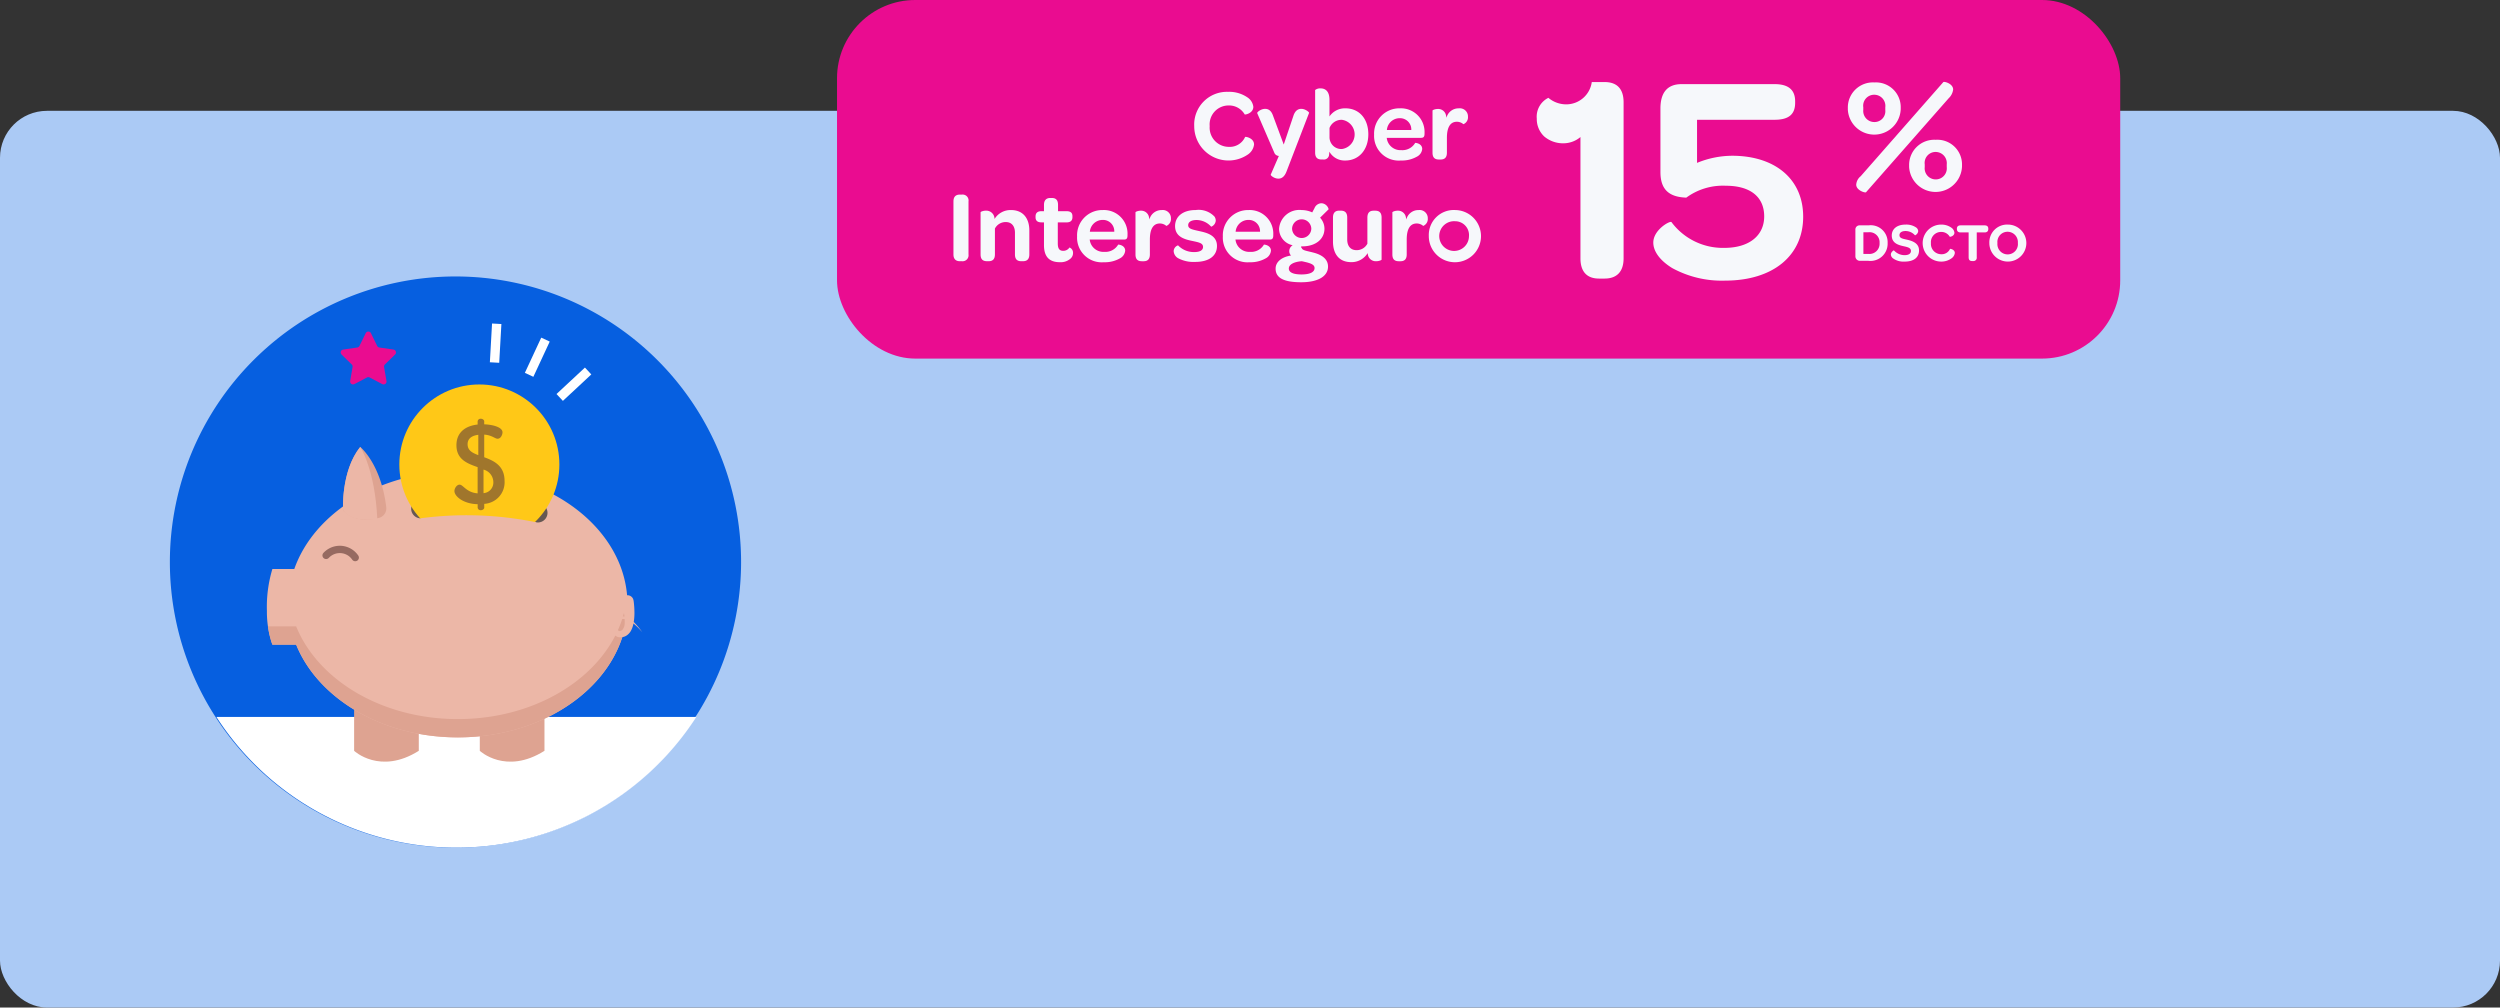 <svg xmlns="http://www.w3.org/2000/svg" width="319.494" height="128.76" viewBox="0 0 319.494 128.76"><rect x="0" y="0" width="319.494" height="128.76" fill="#333333" stroke="none"/><defs><style>.a{fill:#abcaf5;}.b{fill:#ea0c90;}.c{isolation:isolate;}.d{fill:#f6f8fb;}.e{fill:#065fe0;}.f{fill:#fff;}.g{fill:#dea391;}.h{fill:#ecb7a7;}.i{fill:#665853;}.j{fill:#ffc817;}.k{fill:#a0762c;}.l{fill:#966a61;}</style></defs><g transform="translate(-3847.166 -1630.433)"><rect class="a" width="319.494" height="114.596" rx="6" transform="translate(3847.166 1644.597)"/><rect class="b" width="163.99" height="45.827" rx="10" transform="translate(3954.135 1630.433)"/><g class="c"><g class="c"><path class="d" d="M4004.115,1642.171a4.094,4.094,0,0,1,2.457.7,1.675,1.675,0,0,1,.767,1.209c0,.846-1.079,1.04-1.105.976a2.3,2.3,0,0,0-2.054-1.145,2.42,2.42,0,0,0-2.418,2.64,2.456,2.456,0,0,0,2.444,2.651,2.147,2.147,0,0,0,2.08-1.261c.027-.078,1.145.118,1.145.962a1.8,1.8,0,0,1-.807,1.287,4.38,4.38,0,0,1-6.838-3.627A4.181,4.181,0,0,1,4004.115,1642.171Z"/><path class="d" d="M4009.562,1652.754l1.04-2.393a.65.65,0,0,1-.585-.416l-2.184-5.056c-.039-.1.441-.534,1-.546.441,0,.806.22,1.04.923l1.352,3.639,1.222-3.627c.221-.715.611-.935,1.027-.935.507,0,1.027.428.988.519l-2.886,7.5c-.273.69-.638.9-1.04.9C4010,1653.261,4009.522,1652.845,4009.562,1652.754Z"/><path class="d" d="M4017.024,1650.192a.668.668,0,0,1-.754.624h-.2c-.481,0-.832-.194-.832-.883v-7.995a1.031,1.031,0,0,1,.7-.209c.533,0,1.131.287,1.131,1.469v2.119a2.387,2.387,0,0,1,2.041-1.04c1.716,0,2.925,1.287,2.925,3.316,0,1.975-1.2,3.353-2.938,3.353a2.241,2.241,0,0,1-2.041-1.131Zm1.651-4.446a1.649,1.649,0,0,0-1.6,1.04v1.235a1.51,1.51,0,0,0,1.586,1.457,1.885,1.885,0,0,0,.013-3.732Z"/><path class="d" d="M4026.059,1644.277a3.021,3.021,0,0,1,3.159,3.172v.117c-.013.313-.1.482-.443.482h-4.393l.039.208a1.759,1.759,0,0,0,1.819,1.364,1.891,1.891,0,0,0,1.781-.923c.014-.025.9.053.9.781a1.24,1.24,0,0,1-.7.988,3.888,3.888,0,0,1-2.029.48,3.15,3.15,0,0,1-3.418-3.3A3.224,3.224,0,0,1,4026.059,1644.277Zm-.013,1.261a1.642,1.642,0,0,0-1.639,1.509h3.12A1.44,1.44,0,0,0,4026.046,1645.538Z"/><path class="d" d="M4034.769,1645.344a.951.951,0,0,1-.585.962,1.274,1.274,0,0,0-.832-.313c-.884,0-1.275.78-1.275,2.055v1.9c0,.663-.338.871-.806.871h-.2c-.494,0-.832-.194-.832-.871v-5.382c0-.065.313-.208.69-.208a1.014,1.014,0,0,1,1,.689,2.9,2.9,0,0,1,.09.442,1.586,1.586,0,0,1,1.574-1.209A1.042,1.042,0,0,1,4034.769,1645.344Z"/></g><g class="c"><path class="d" d="M3969.015,1656.173c0-.586.286-.871.819-.871h.26a.759.759,0,0,1,.845.871v6.772a.764.764,0,0,1-.845.871h-.26c-.533,0-.819-.3-.819-.871Z"/><path class="d" d="M3978.713,1659.891v3.054c0,.663-.351.871-.818.871h-.2c-.48,0-.819-.194-.819-.871v-2.768c0-.846-.429-1.365-1.17-1.365a1.532,1.532,0,0,0-1.392.832v3.3c0,.663-.338.871-.8.871h-.2c-.494,0-.832-.194-.832-.871v-5.382c0-.065.325-.208.689-.208a1.054,1.054,0,0,1,1.093,1.067,2.4,2.4,0,0,1,2.091-1.145C3978.012,1657.277,3978.713,1658.447,3978.713,1659.891Z"/><path class="d" d="M3980.584,1661.763v-2.912h-.324c-.521,0-.754-.235-.754-.651v-.1c0-.43.233-.676.74-.676h.338v-.807c0-.6.3-.884.819-.884h.169c.482,0,.807.208.807.884v.807h1.1c.521,0,.742.221.742.637v.117c0,.441-.235.676-.754.676h-1.118v2.7c0,.624.194.935.7.935a.931.931,0,0,0,.793-.428.719.719,0,0,1,.455.714.928.928,0,0,1-.313.7,1.893,1.893,0,0,1-1.365.467C3981.234,1663.946,3980.584,1663.206,3980.584,1661.763Z"/><path class="d" d="M3988.1,1657.277a3.021,3.021,0,0,1,3.159,3.172v.117c-.014.313-.1.482-.443.482h-4.393l.039.208a1.758,1.758,0,0,0,1.819,1.364,1.894,1.894,0,0,0,1.782-.923c.012-.025.9.053.9.781a1.242,1.242,0,0,1-.7.988,3.881,3.881,0,0,1-2.027.48,3.151,3.151,0,0,1-3.42-3.3A3.225,3.225,0,0,1,3988.1,1657.277Zm-.013,1.261a1.642,1.642,0,0,0-1.639,1.509h3.12A1.439,1.439,0,0,0,3988.086,1658.538Z"/><path class="d" d="M3996.809,1658.344a.95.95,0,0,1-.586.962,1.269,1.269,0,0,0-.832-.313c-.883,0-1.274.78-1.274,2.055v1.9c0,.663-.338.871-.806.871h-.2c-.494,0-.832-.194-.832-.871v-5.382c0-.065.312-.208.689-.208a1.016,1.016,0,0,1,1,.689,2.932,2.932,0,0,1,.09.442,1.586,1.586,0,0,1,1.574-1.209A1.042,1.042,0,0,1,3996.809,1658.344Z"/><path class="d" d="M3997.159,1662.517a.809.809,0,0,1,.56-.729,2.766,2.766,0,0,0,2.093.858c.714,0,1.1-.247,1.1-.649,0-.494-.507-.586-1.352-.768-.871-.181-2.222-.467-2.222-1.9,0-1.234,1-2.054,2.638-2.054a2.786,2.786,0,0,1,2.405.845.938.938,0,0,1,.156.521.911.911,0,0,1-.584.766,2.522,2.522,0,0,0-1.859-.857c-.7,0-1.08.26-1.08.663,0,.455.494.546,1.353.74.9.2,2.326.482,2.326,1.911,0,1.275-1.013,2.041-2.795,2.041a4.172,4.172,0,0,1-2.183-.48A1.107,1.107,0,0,1,3997.159,1662.517Z"/><path class="d" d="M4006.728,1657.277a3.021,3.021,0,0,1,3.159,3.172v.117c-.014.313-.1.482-.443.482h-4.393l.039.208a1.758,1.758,0,0,0,1.819,1.364,1.891,1.891,0,0,0,1.781-.923c.013-.025.9.053.9.781a1.241,1.241,0,0,1-.7.988,3.882,3.882,0,0,1-2.028.48,3.151,3.151,0,0,1-3.419-3.3A3.225,3.225,0,0,1,4006.728,1657.277Zm-.013,1.261a1.642,1.642,0,0,0-1.639,1.509h3.12A1.44,1.44,0,0,0,4006.715,1658.538Z"/><path class="d" d="M4010.186,1664.766c0-.9.832-1.508,1.975-1.677a.8.8,0,0,1-.233-.585.888.888,0,0,1,.441-.729,2.166,2.166,0,0,1-1.742-2.092,2.6,2.6,0,0,1,2.887-2.406,3.28,3.28,0,0,1,1.351.3l.286-.533a.986.986,0,0,1,.911-.637,1,1,0,0,1,.9.768l-1.093,1.079a2.078,2.078,0,0,1,.56,1.4c0,1.314-1.08,2.224-2.731,2.263-.091,0-.169.013-.259.013a.235.235,0,0,0,.09.208c.091.311.637.35,1.521.585s1.834.714,1.834,1.781c0,1.222-1.248,2-3.42,2C4011.2,1666.508,4010.186,1665.936,4010.186,1664.766Zm4.978-.078c0-.417-.455-.585-1.053-.742-.181-.039-.377-.091-.585-.13-.936.066-1.651.391-1.651.937,0,.48.547.754,1.625.754S4015.164,1665.208,4015.164,1664.688Zm-.416-5.032a1.229,1.229,0,0,0-2.457,0,1.229,1.229,0,0,0,2.457,0Z"/><path class="d" d="M4023.73,1658.239v5.369c0,.066-.324.208-.688.208a1.014,1.014,0,0,1-1.026-.688,2.019,2.019,0,0,1-.066-.352,2.4,2.4,0,0,1-2.093,1.158c-1.651,0-2.339-1.158-2.339-2.626v-3.069c0-.663.337-.884.793-.884h.207c.481,0,.819.208.819.884v2.8c0,.859.442,1.365,1.2,1.365a1.539,1.539,0,0,0,1.378-.832v-3.328c0-.663.325-.884.793-.884h.194C4023.393,1657.355,4023.73,1657.563,4023.73,1658.239Z"/><path class="d" d="M4029.633,1658.344a.952.952,0,0,1-.584.962,1.274,1.274,0,0,0-.832-.313c-.885,0-1.276.78-1.276,2.055v1.9c0,.663-.337.871-.8.871h-.2c-.494,0-.832-.194-.832-.871v-5.382c0-.065.312-.208.689-.208a1.014,1.014,0,0,1,1,.689,3.2,3.2,0,0,1,.092.442,1.582,1.582,0,0,1,1.572-1.209A1.041,1.041,0,0,1,4029.633,1658.344Z"/><path class="d" d="M4033.156,1657.277a3.335,3.335,0,1,1-3.392,3.316A3.194,3.194,0,0,1,4033.156,1657.277Zm-.013,1.43a1.9,1.9,0,1,0,1.755,1.911A1.769,1.769,0,0,0,4033.143,1658.707Z"/></g></g><g class="c"><g class="c"><path class="d" d="M4049.144,1663.447v-15.5a3.4,3.4,0,0,1-2.2.8,3.717,3.717,0,0,1-2.431-.874,3.056,3.056,0,0,1-.95-2.279,2.688,2.688,0,0,1,1.481-2.66,3.538,3.538,0,0,0,2.318.836,3.3,3.3,0,0,0,3.23-2.85h1.634c1.595,0,2.431.874,2.431,2.584v19.947c0,1.672-.836,2.583-2.431,2.583h-.723C4049.941,1666.03,4049.144,1665.119,4049.144,1663.447Z"/><path class="d" d="M4060.886,1664.7c-1.558-.95-2.432-2.128-2.432-3.267,0-1.634,2.128-2.812,2.318-2.622a8.183,8.183,0,0,0,6.763,3.3c3.153,0,5.091-1.557,5.091-4.027s-1.747-3.913-4.9-3.913a7.9,7.9,0,0,0-5.054,1.519c-2.2-.076-3.306-1.026-3.306-3.267V1644.3c0-1.976.836-3.115,2.7-3.115h11.893c1.748,0,2.622.721,2.622,2.2v.19c0,1.482-.836,2.165-2.622,2.165h-9.916v5.51a11.928,11.928,0,0,1,4.483-.912c5.471,0,9.081,2.964,9.081,7.789,0,4.977-3.837,8.169-9.993,8.169A13.207,13.207,0,0,1,4060.886,1664.7Z"/></g></g><g class="c"><g class="c"><path class="d" d="M4083.315,1644.393v-.168a3.205,3.205,0,0,1,3.4-3.255,3.165,3.165,0,0,1,3.359,3.234v.168a3.383,3.383,0,0,1-6.761.021Zm1.072,9.637a1.5,1.5,0,0,1,.566-1.071l10.562-12.03c.1-.127,1.259.188,1.259.944a1.841,1.841,0,0,1-.567,1.112l-10.561,12.01C4085.541,1655.122,4084.387,1654.765,4084.387,1654.03Zm3.716-9.553v-.336a1.425,1.425,0,0,0-1.407-1.6,1.4,1.4,0,0,0-1.407,1.6v.336a1.414,1.414,0,0,0,1.428,1.553A1.384,1.384,0,0,0,4088.1,1644.477Zm3.044,7.243v-.168a3.217,3.217,0,0,1,3.4-3.254,3.154,3.154,0,0,1,3.359,3.233v.168a3.383,3.383,0,0,1-6.761.021Zm4.808.063v-.336a1.434,1.434,0,0,0-1.406-1.595,1.4,1.4,0,0,0-1.407,1.595v.336a1.416,1.416,0,1,0,2.813,0Z"/></g></g><g class="c"><g class="c"><path class="d" d="M4084.281,1659.808a.525.525,0,0,1,.539-.575h1.149a2.162,2.162,0,0,1,2.43,2.248,2.2,2.2,0,0,1-2.465,2.284h-1.079a.571.571,0,0,1-.574-.568Zm3.089,1.68a1.284,1.284,0,0,0-1.43-1.373h-.636v2.767h.623A1.3,1.3,0,0,0,4087.37,1661.488Z"/><path class="d" d="M4088.816,1662.945c0-.287.358-.547.393-.511a1.846,1.846,0,0,0,1.345.609c.539,0,.826-.2.826-.546,0-.406-.455-.49-.987-.609-.722-.161-1.464-.428-1.464-1.359,0-.841.672-1.394,1.764-1.394a2.216,2.216,0,0,1,1.3.337.619.619,0,0,1,.316.5.671.671,0,0,1-.407.539,1.619,1.619,0,0,0-1.205-.554c-.49,0-.784.2-.784.533,0,.392.406.449.967.575.819.181,1.534.517,1.534,1.372,0,.9-.666,1.428-1.856,1.428a2.273,2.273,0,0,1-1.464-.413A.647.647,0,0,1,4088.816,1662.945Z"/><path class="d" d="M4095.2,1659.135a2.2,2.2,0,0,1,1.323.379.9.9,0,0,1,.413.651c0,.455-.581.56-.594.525a1.242,1.242,0,0,0-1.107-.617,1.3,1.3,0,0,0-1.3,1.422,1.323,1.323,0,0,0,1.316,1.429,1.16,1.16,0,0,0,1.121-.679c.014-.042.616.063.616.518a.971.971,0,0,1-.434.693,2.209,2.209,0,0,1-1.366.406,2.364,2.364,0,0,1,.014-4.727Z"/><path class="d" d="M4098.751,1660.137h-1.022c-.309,0-.477-.155-.477-.442v-.035c0-.28.168-.427.477-.427h3.06c.315,0,.476.147.476.427v.035c0,.287-.161.442-.476.442h-1v3.186a.419.419,0,0,1-.462.47h-.147c-.281,0-.427-.161-.427-.47Z"/><path class="d" d="M4101.4,1661.5a2.27,2.27,0,0,1,2.339-2.367,2.364,2.364,0,1,1-2.339,2.367Zm3.642,0a1.325,1.325,0,0,0-1.309-1.449,1.3,1.3,0,0,0-1.3,1.442,1.313,1.313,0,1,0,2.612.007Z"/></g></g><path class="e" d="M3905.375,1665.764a36.5,36.5,0,1,1-36.5,36.5A36.5,36.5,0,0,1,3905.375,1665.764Z"/><path class="f" d="M3905.49,1738.757a36.465,36.465,0,0,0,30.668-16.7h-61.336A36.468,36.468,0,0,0,3905.49,1738.757Z"/><rect class="f" width="4.964" height="1.197" transform="matrix(0.056, -0.998, 0.998, 0.056, 3909.77, 1676.73)"/><rect class="f" width="4.964" height="1.197" transform="translate(3914.242 1678.084) rotate(-65.069)"/><rect class="f" width="4.964" height="1.197" transform="translate(3918.286 1680.789) rotate(-42.959)"/><path class="g" d="M3892.422,1720.148v6.238s3.306,3.119,8.265,0v-6.238Z"/><path class="g" d="M3908.483,1720.148v6.238s3.306,3.119,8.265,0v-6.238Z"/><path class="h" d="M3905.676,1690.675c-9.974,0-18.374,5.283-20.9,12.475h-2.8a16.827,16.827,0,0,0-.7,5.365,12.758,12.758,0,0,0,.7,4.3h3.04c2.781,6.872,10.98,11.852,20.664,11.852,11.971,0,21.676-7.61,21.676-17S3917.648,1690.675,3905.676,1690.675Z"/><path class="g" d="M3891.017,1695.665s-.312-4.99,2.183-8.109c0,0,2.638,2.083,3.329,7.689a1.265,1.265,0,0,1-.965,1.383C3894.345,1696.919,3892.346,1697.1,3891.017,1695.665Z"/><path class="h" d="M3891.013,1695.665s-.307-4.99,2.188-8.109c0,0,1.884,2.807,2.183,9.2C3895.38,1696.757,3892.265,1697.381,3891.013,1695.665Z"/><path class="g" d="M3905.677,1722.331c-9.684,0-17.883-4.98-20.664-11.852h-3.6a11.188,11.188,0,0,0,.562,2.339h3.04c2.781,6.872,10.98,11.852,20.664,11.852,11.971,0,21.676-7.61,21.676-17,0-.393-.019-.783-.052-1.17C3926.534,1715.345,3917.147,1722.331,3905.677,1722.331Z"/><path class="h" d="M3928.135,1707.188c.041.269.062.5.081.75s.027.491.029.739a6.957,6.957,0,0,1-.139,1.516,3.244,3.244,0,0,1-.273.785,1.727,1.727,0,0,1-.631.7,1.413,1.413,0,0,1-.464.175,1.681,1.681,0,0,1-.234.025h-.113a1,1,0,0,1-.144-.013.922.922,0,0,1-.508-.265,1.168,1.168,0,0,1-.258-.414,1.688,1.688,0,0,1-.083-.839,1.494,1.494,0,0,1,.331-.763,1.118,1.118,0,0,1,.738-.387,1.674,1.674,0,0,1,.754.116,3.2,3.2,0,0,1,1.153.836,8.643,8.643,0,0,1,.871,1.083,8.635,8.635,0,0,0-.965-.983,2.924,2.924,0,0,0-1.139-.668,1.34,1.34,0,0,0-.611-.009.691.691,0,0,0-.42.3,1.092,1.092,0,0,0-.006,1.034.45.45,0,0,0,.13.151.15.15,0,0,0,.106.027l.088-.016a.9.9,0,0,0,.107-.032.523.523,0,0,0,.165-.1,1.373,1.373,0,0,0,.3-.914,5.824,5.824,0,0,0-.091-1.243c-.036-.212-.079-.424-.129-.634s-.108-.43-.167-.61a.784.784,0,0,1,1.47-.543c.006.019.013.038.018.058a.958.958,0,0,1,.029.122Z"/><path class="i" d="M3900.892,1696.676a1.23,1.23,0,0,1-.114-2.448,45.247,45.247,0,0,1,15.382.543,1.23,1.23,0,1,1-.509,2.407,42.779,42.779,0,0,0-14.534-.513A1.129,1.129,0,0,1,3900.892,1696.676Z"/><circle class="j" cx="10.227" cy="10.227" r="10.227" transform="translate(3898.2 1679.567)"/><path class="k" d="M3908.207,1694.868c-1.767-.029-2.966-.983-2.966-1.682,0-.343.3-.816.655-.816.471,0,.855,1,2.31,1.113v-3.35c-1.283-.456-2.708-.969-2.708-2.794,0-1.8,1.354-2.509,2.708-2.651v-.413a.377.377,0,0,1,.413-.328c.214,0,.428.156.428.328v.385c.969.029,2.338.328,2.338,1.026,0,.271-.2.816-.627.816-.342,0-.713-.456-1.71-.527v2.892c1.24.456,2.6,1.084,2.6,3.022a2.762,2.762,0,0,1-2.577,2.935h-.019v.484c0,.171-.213.328-.428.328a.376.376,0,0,1-.413-.328v-.441Zm.085-6.272V1686c-.8.1-1.368.456-1.368,1.2C3906.924,1688.011,3907.537,1688.31,3908.292,1688.6Zm.667,1.854v3.007a1.355,1.355,0,0,0,1.254-1.409,1.667,1.667,0,0,0-1.252-1.6Z"/><path class="h" d="M3900.892,1696.673a44.428,44.428,0,0,1,14.76.5l1.485,3.478-15.033.281Z"/><path class="l" d="M3892.745,1702.122a.469.469,0,0,1-.573-.174,1.917,1.917,0,0,0-2.979-.225.471.471,0,0,1-.594.087h0a.464.464,0,0,1-.159-.638.452.452,0,0,1,.049-.067,2.853,2.853,0,0,1,4.032-.173,2.907,2.907,0,0,1,.438.508.467.467,0,0,1-.14.644.387.387,0,0,1-.075.039Z"/><path class="b" d="M3894.571,1673.015l.8,1.63a.371.371,0,0,0,.28.2l1.8.261a.372.372,0,0,1,.206.634l-1.3,1.269a.374.374,0,0,0-.107.329l.307,1.791a.372.372,0,0,1-.539.392l-1.609-.846a.371.371,0,0,0-.346,0l-1.609.846a.373.373,0,0,1-.5-.157.383.383,0,0,1-.037-.235l.307-1.791a.371.371,0,0,0-.107-.329l-1.3-1.269a.372.372,0,0,1-.006-.526.376.376,0,0,1,.212-.108l1.8-.261a.37.37,0,0,0,.28-.2l.8-1.63a.372.372,0,0,1,.67,0Z"/></g></svg>